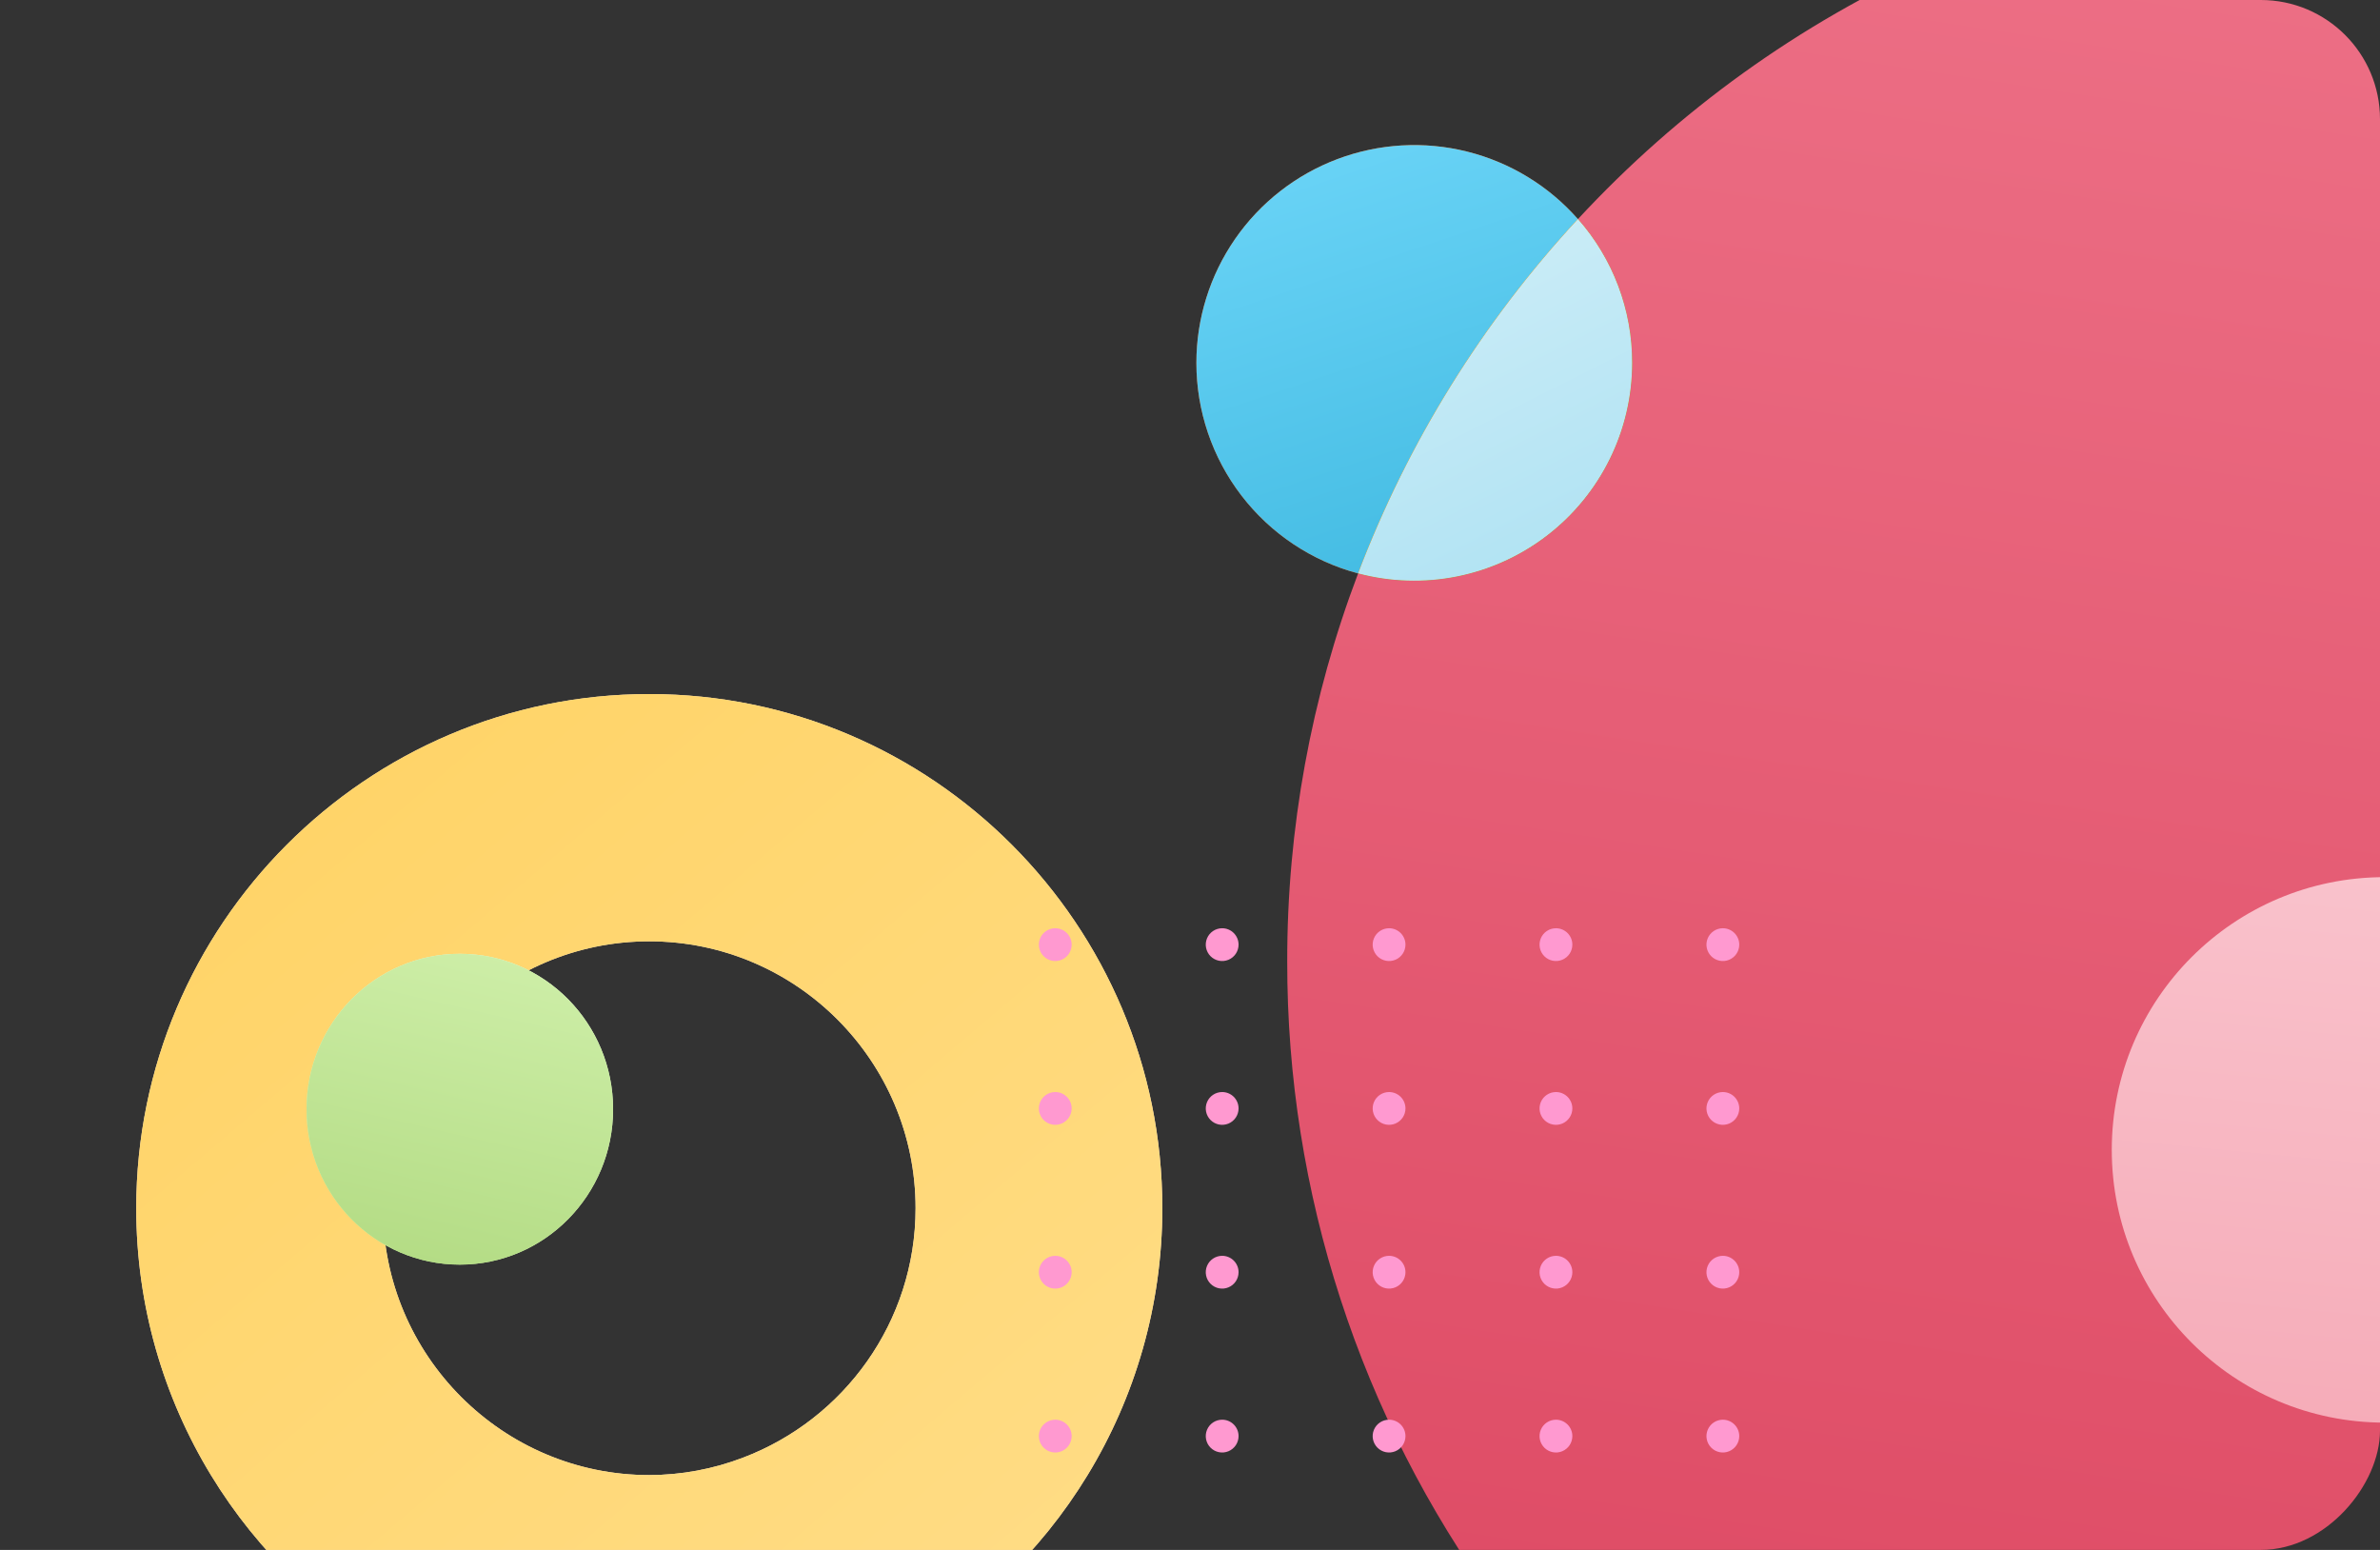 <svg width="559" height="364" viewBox="0 0 559 364" fill="none" xmlns="http://www.w3.org/2000/svg">
<rect x="0" y="0" width="559" height="364" fill="#333333" stroke="none"/>
<g clip-path="url(#clip0_47616_5654)">
<path d="M383.35 85.223C383.365 72.793 378.835 60.786 370.613 51.461C417.551 0.752 484.691 -31 559.255 -31V376.47H351.252C319.395 332.693 302.267 279.937 302.335 225.804C302.298 194.663 307.942 163.776 318.99 134.658C326.57 136.673 334.511 136.919 342.202 135.38C349.893 133.84 357.127 130.555 363.346 125.778C369.565 121.001 374.603 114.86 378.072 107.828C381.54 100.797 383.346 93.062 383.35 85.223Z" fill="url(#paint0_linear_47616_5654)"/>
<path d="M281 85.223C280.999 74.825 284.169 64.674 290.087 56.122C296.005 47.57 304.391 41.024 314.125 37.357C323.859 33.69 334.481 33.075 344.574 35.595C354.667 38.115 363.752 43.65 370.617 51.461C348.229 75.632 330.701 103.883 318.99 134.672C308.092 131.764 298.46 125.34 291.591 116.398C284.721 107.457 280.998 96.497 281 85.223Z" fill="#FF5A00"/>
<path d="M281 85.223C280.999 74.825 284.169 64.674 290.087 56.122C296.005 47.57 304.391 41.024 314.125 37.357C323.859 33.69 334.481 33.075 344.574 35.595C354.667 38.115 363.752 43.65 370.617 51.461C348.229 75.632 330.701 103.883 318.99 134.672C308.092 131.764 298.46 125.34 291.591 116.398C284.721 107.457 280.998 96.497 281 85.223Z" fill="url(#paint1_linear_47616_5654)"/>
<path d="M383.35 85.223C383.346 93.063 381.54 100.797 378.071 107.828C374.603 114.86 369.565 121.001 363.346 125.778C357.126 130.555 349.892 133.84 342.202 135.38C334.511 136.919 326.57 136.673 318.989 134.658C330.701 103.869 348.229 75.618 370.617 51.447C378.841 60.776 383.37 72.789 383.35 85.223Z" fill="#FFB400"/>
<path d="M383.35 85.223C383.346 93.063 381.54 100.797 378.071 107.828C374.603 114.86 369.565 121.001 363.346 125.778C357.126 130.555 349.892 133.84 342.202 135.38C334.511 136.919 326.57 136.673 318.989 134.658C330.701 103.869 348.229 75.618 370.617 51.447C378.841 60.776 383.37 72.789 383.35 85.223Z" fill="url(#paint2_linear_47616_5654)"/>
<path d="M209.647 390H95.302C57.637 369.559 32 329.599 32 283.746C32 217.165 86.055 163 152.5 163C218.945 163 273 217.165 273 283.746C273 329.621 247.329 369.58 209.647 390ZM152.496 221.072C118.004 221.072 89.945 249.189 89.945 283.746C89.945 318.308 118.004 346.425 152.496 346.425C160.036 346.412 167.511 345.022 174.554 342.322C198.174 333.347 215.047 310.521 215.047 283.746C215.051 249.189 186.991 221.072 152.496 221.072Z" fill="#F3DCC6"/>
<path d="M209.647 390H95.302C57.637 369.559 32 329.599 32 283.746C32 217.165 86.055 163 152.5 163C218.945 163 273 217.165 273 283.746C273 329.621 247.329 369.58 209.647 390ZM152.496 221.072C118.004 221.072 89.945 249.189 89.945 283.746C89.945 318.308 118.004 346.425 152.496 346.425C160.036 346.412 167.511 345.022 174.554 342.322C198.174 333.347 215.047 310.521 215.047 283.746C215.051 249.189 186.991 221.072 152.496 221.072Z" fill="url(#paint3_linear_47616_5654)"/>
<path d="M560.082 334.105C524.69 334.105 496 305.428 496 270.053C496 234.677 524.69 206 560.082 206C595.473 206 624.163 234.677 624.163 270.053C624.163 305.428 595.473 334.105 560.082 334.105Z" fill="url(#paint4_linear_47616_5654)"/>
<path d="M108 297C88.118 297 72 280.658 72 260.5C72 240.342 88.118 224 108 224C127.882 224 144 240.342 144 260.5C144 280.658 127.882 297 108 297Z" fill="url(#paint5_linear_47616_5654)"/>
<path d="M108 297C88.118 297 72 280.658 72 260.5C72 240.342 88.118 224 108 224C127.882 224 144 240.342 144 260.5C144 280.658 127.882 297 108 297Z" fill="url(#paint6_linear_47616_5654)"/>
<path d="M404.659 333.42C403.897 333.419 403.151 333.644 402.517 334.066C401.883 334.489 401.389 335.09 401.096 335.793C400.804 336.497 400.727 337.271 400.875 338.018C401.023 338.766 401.389 339.452 401.928 339.991C402.466 340.53 403.153 340.898 403.9 341.047C404.648 341.196 405.422 341.12 406.127 340.828C406.831 340.537 407.433 340.043 407.856 339.41C408.28 338.777 408.506 338.032 408.506 337.27C408.506 336.25 408.101 335.272 407.379 334.55C406.658 333.828 405.68 333.421 404.659 333.42Z" fill="#FF99D0"/>
<path d="M404.659 294.931C403.897 294.93 403.151 295.155 402.517 295.577C401.883 296 401.389 296.601 401.096 297.304C400.804 298.008 400.727 298.782 400.875 299.529C401.023 300.276 401.389 300.963 401.928 301.502C402.466 302.041 403.153 302.408 403.9 302.557C404.648 302.706 405.422 302.63 406.127 302.339C406.831 302.048 407.433 301.554 407.856 300.921C408.28 300.288 408.506 299.543 408.506 298.781C408.506 297.761 408.101 296.782 407.379 296.06C406.658 295.338 405.68 294.932 404.659 294.931Z" fill="#FF99D0"/>
<path d="M404.659 256.468C403.897 256.467 403.151 256.692 402.517 257.115C401.882 257.537 401.388 258.139 401.096 258.842C400.803 259.546 400.727 260.321 400.875 261.068C401.024 261.816 401.391 262.502 401.93 263.041C402.469 263.58 403.156 263.947 403.903 264.095C404.651 264.243 405.426 264.167 406.13 263.875C406.834 263.583 407.436 263.088 407.859 262.454C408.282 261.82 408.507 261.075 408.506 260.313C408.504 259.294 408.099 258.316 407.378 257.596C406.656 256.875 405.679 256.469 404.659 256.468Z" fill="#FF99D0"/>
<path d="M404.659 218C403.897 217.999 403.151 218.224 402.517 218.646C401.883 219.069 401.389 219.67 401.096 220.373C400.804 221.077 400.727 221.851 400.875 222.598C401.023 223.346 401.389 224.032 401.928 224.571C402.466 225.11 403.153 225.478 403.9 225.627C404.648 225.776 405.422 225.7 406.127 225.408C406.831 225.117 407.433 224.624 407.856 223.99C408.28 223.357 408.506 222.612 408.506 221.85C408.506 220.83 408.101 219.852 407.379 219.13C406.658 218.408 405.68 218.001 404.659 218Z" fill="#FF99D0"/>
<path d="M365.457 333.42C364.695 333.419 363.95 333.644 363.316 334.066C362.681 334.489 362.187 335.09 361.895 335.793C361.602 336.497 361.525 337.271 361.673 338.018C361.821 338.766 362.188 339.452 362.726 339.991C363.265 340.53 363.951 340.898 364.699 341.047C365.446 341.196 366.221 341.12 366.925 340.828C367.629 340.537 368.231 340.043 368.655 339.41C369.078 338.777 369.304 338.032 369.304 337.27C369.304 336.25 368.899 335.272 368.178 334.55C367.456 333.828 366.478 333.421 365.457 333.42Z" fill="#FF99D0"/>
<path d="M365.457 294.931C364.695 294.93 363.95 295.155 363.316 295.577C362.681 296 362.187 296.601 361.895 297.304C361.602 298.008 361.525 298.782 361.673 299.529C361.821 300.276 362.188 300.963 362.726 301.502C363.265 302.041 363.951 302.408 364.699 302.557C365.446 302.706 366.221 302.63 366.925 302.339C367.629 302.048 368.231 301.554 368.655 300.921C369.078 300.288 369.304 299.543 369.304 298.781C369.304 297.761 368.899 296.782 368.178 296.06C367.456 295.338 366.478 294.932 365.457 294.931Z" fill="#FF99D0"/>
<path d="M365.457 256.468C364.695 256.467 363.949 256.692 363.315 257.115C362.681 257.537 362.186 258.139 361.894 258.842C361.602 259.546 361.525 260.321 361.674 261.068C361.822 261.816 362.189 262.502 362.728 263.041C363.267 263.58 363.954 263.947 364.702 264.095C365.449 264.243 366.224 264.167 366.929 263.875C367.633 263.583 368.234 263.088 368.657 262.454C369.08 261.82 369.305 261.075 369.304 260.313C369.303 259.294 368.897 258.316 368.176 257.596C367.455 256.875 366.477 256.469 365.457 256.468Z" fill="#FF99D0"/>
<path d="M365.457 218C364.695 217.999 363.95 218.224 363.316 218.646C362.681 219.069 362.187 219.67 361.895 220.373C361.602 221.077 361.525 221.851 361.673 222.598C361.821 223.346 362.188 224.032 362.726 224.571C363.265 225.11 363.951 225.478 364.699 225.627C365.446 225.776 366.221 225.7 366.925 225.408C367.629 225.117 368.231 224.624 368.655 223.99C369.078 223.357 369.304 222.612 369.304 221.85C369.304 220.83 368.899 219.852 368.178 219.13C367.456 218.408 366.478 218.001 365.457 218Z" fill="#FF99D0"/>
<path d="M326.255 333.42C325.494 333.42 324.749 333.646 324.115 334.069C323.482 334.492 322.988 335.093 322.696 335.797C322.405 336.5 322.329 337.275 322.477 338.022C322.626 338.769 322.993 339.455 323.532 339.993C324.07 340.532 324.757 340.898 325.504 341.047C326.251 341.195 327.026 341.119 327.73 340.828C328.434 340.536 329.035 340.043 329.458 339.41C329.882 338.776 330.108 338.032 330.108 337.27C330.108 336.249 329.702 335.27 328.979 334.548C328.257 333.826 327.277 333.42 326.255 333.42Z" fill="#FF99D0"/>
<path d="M326.255 294.931C325.494 294.931 324.749 295.157 324.115 295.58C323.482 296.003 322.988 296.604 322.696 297.308C322.405 298.011 322.329 298.785 322.477 299.532C322.626 300.279 322.993 300.965 323.532 301.504C324.07 302.042 324.757 302.409 325.504 302.558C326.251 302.706 327.026 302.63 327.73 302.339C328.434 302.047 329.035 301.554 329.458 300.92C329.882 300.287 330.108 299.543 330.108 298.781C330.108 297.76 329.702 296.781 328.979 296.058C328.257 295.336 327.277 294.931 326.255 294.931Z" fill="#FF99D0"/>
<path d="M326.255 256.468C325.493 256.468 324.748 256.694 324.115 257.117C323.481 257.54 322.987 258.142 322.696 258.846C322.405 259.55 322.329 260.324 322.478 261.071C322.627 261.818 322.994 262.505 323.533 263.043C324.073 263.581 324.76 263.947 325.507 264.095C326.255 264.243 327.029 264.166 327.733 263.874C328.437 263.582 329.038 263.088 329.461 262.454C329.884 261.82 330.109 261.075 330.108 260.313C330.106 259.293 329.7 258.315 328.978 257.594C328.255 256.873 327.276 256.468 326.255 256.468Z" fill="#FF99D0"/>
<path d="M326.255 218C325.494 218 324.749 218.226 324.115 218.649C323.482 219.072 322.988 219.673 322.696 220.377C322.405 221.081 322.329 221.855 322.477 222.602C322.626 223.349 322.993 224.035 323.532 224.573C324.07 225.112 324.757 225.478 325.504 225.627C326.251 225.776 327.026 225.699 327.73 225.408C328.434 225.116 329.035 224.623 329.458 223.99C329.882 223.356 330.108 222.612 330.108 221.85C330.108 220.829 329.702 219.85 328.979 219.128C328.257 218.406 327.277 218 326.255 218Z" fill="#FF99D0"/>
<path d="M287.054 333.42C286.292 333.42 285.547 333.646 284.914 334.069C284.28 334.492 283.786 335.093 283.495 335.797C283.203 336.5 283.127 337.275 283.276 338.022C283.424 338.769 283.791 339.455 284.33 339.993C284.869 340.532 285.555 340.898 286.302 341.047C287.05 341.195 287.824 341.119 288.528 340.828C289.232 340.536 289.833 340.043 290.257 339.41C290.68 338.776 290.906 338.032 290.906 337.27C290.907 336.765 290.808 336.264 290.614 335.796C290.421 335.329 290.137 334.904 289.779 334.546C289.421 334.188 288.996 333.905 288.529 333.712C288.061 333.518 287.56 333.419 287.054 333.42Z" fill="#FF99D0"/>
<path d="M287.054 294.931C286.292 294.931 285.547 295.157 284.914 295.58C284.28 296.003 283.786 296.604 283.495 297.308C283.203 298.011 283.127 298.785 283.276 299.532C283.424 300.279 283.791 300.965 284.33 301.504C284.869 302.042 285.555 302.409 286.302 302.558C287.05 302.706 287.824 302.63 288.528 302.339C289.232 302.047 289.833 301.554 290.257 300.92C290.68 300.287 290.906 299.543 290.906 298.781C290.907 298.275 290.808 297.774 290.614 297.307C290.421 296.839 290.137 296.415 289.779 296.057C289.421 295.699 288.996 295.416 288.529 295.222C288.061 295.029 287.56 294.93 287.054 294.931Z" fill="#FF99D0"/>
<path d="M287.054 256.468C286.292 256.468 285.547 256.694 284.913 257.117C284.279 257.54 283.786 258.142 283.494 258.846C283.203 259.55 283.127 260.324 283.276 261.071C283.425 261.818 283.792 262.505 284.332 263.043C284.871 263.581 285.558 263.947 286.305 264.095C287.053 264.243 287.828 264.166 288.532 263.874C289.235 263.582 289.837 263.088 290.259 262.454C290.682 261.82 290.907 261.075 290.906 260.313C290.906 259.808 290.806 259.307 290.613 258.84C290.419 258.373 290.135 257.949 289.777 257.592C289.42 257.235 288.995 256.952 288.528 256.759C288.06 256.566 287.559 256.467 287.054 256.468Z" fill="#FF99D0"/>
<path d="M287.054 218C286.292 218 285.547 218.226 284.914 218.649C284.28 219.072 283.786 219.673 283.495 220.377C283.203 221.081 283.127 221.855 283.276 222.602C283.424 223.349 283.791 224.035 284.33 224.573C284.869 225.112 285.555 225.478 286.302 225.627C287.05 225.776 287.824 225.699 288.528 225.408C289.232 225.116 289.833 224.623 290.257 223.99C290.68 223.356 290.906 222.612 290.906 221.85C290.907 221.345 290.808 220.844 290.614 220.376C290.421 219.909 290.137 219.484 289.779 219.126C289.421 218.769 288.996 218.485 288.529 218.292C288.061 218.098 287.56 217.999 287.054 218Z" fill="#FF99D0"/>
<path d="M247.852 333.42C247.09 333.42 246.346 333.646 245.712 334.069C245.079 334.492 244.585 335.093 244.293 335.797C244.002 336.5 243.926 337.275 244.074 338.022C244.223 338.769 244.59 339.455 245.128 339.993C245.667 340.532 246.354 340.898 247.101 341.047C247.848 341.195 248.623 341.119 249.327 340.828C250.03 340.536 250.632 340.043 251.055 339.41C251.479 338.776 251.705 338.032 251.705 337.27C251.705 336.249 251.299 335.27 250.576 334.548C249.854 333.826 248.874 333.42 247.852 333.42Z" fill="#FF99D0"/>
<path d="M247.852 294.931C247.09 294.931 246.346 295.157 245.712 295.58C245.079 296.003 244.585 296.604 244.293 297.308C244.002 298.011 243.926 298.785 244.074 299.532C244.223 300.279 244.59 300.965 245.128 301.504C245.667 302.042 246.354 302.409 247.101 302.558C247.848 302.706 248.623 302.63 249.327 302.339C250.03 302.047 250.632 301.554 251.055 300.92C251.479 300.287 251.705 299.543 251.705 298.781C251.705 297.76 251.299 296.781 250.576 296.058C249.854 295.336 248.874 294.931 247.852 294.931Z" fill="#FF99D0"/>
<path d="M247.852 256.468C247.09 256.468 246.345 256.694 245.712 257.117C245.078 257.54 244.584 258.142 244.293 258.846C244.001 259.55 243.925 260.324 244.075 261.071C244.224 261.818 244.591 262.505 245.13 263.043C245.67 263.581 246.356 263.947 247.104 264.095C247.852 264.243 248.626 264.166 249.33 263.874C250.034 263.582 250.635 263.088 251.058 262.454C251.481 261.82 251.706 261.075 251.705 260.313C251.703 259.293 251.297 258.315 250.574 257.594C249.852 256.873 248.873 256.468 247.852 256.468Z" fill="#FF99D0"/>
<path d="M247.852 218C247.09 218 246.346 218.226 245.712 218.649C245.079 219.072 244.585 219.673 244.293 220.377C244.002 221.081 243.926 221.855 244.074 222.602C244.223 223.349 244.59 224.035 245.128 224.573C245.667 225.112 246.354 225.478 247.101 225.627C247.848 225.776 248.623 225.699 249.327 225.408C250.03 225.116 250.632 224.623 251.055 223.99C251.479 223.356 251.705 222.612 251.705 221.85C251.705 220.829 251.299 219.85 250.576 219.128C249.854 218.406 248.874 218 247.852 218Z" fill="#FF99D0"/>
</g>
<defs>
<linearGradient id="paint0_linear_47616_5654" x1="438.77" y1="-578.866" x2="276.209" y2="489.831" gradientUnits="userSpaceOnUse">
<stop stop-color="#FF9DAF"/>
<stop offset="0.932" stop-color="#DD4862"/>
</linearGradient>
<linearGradient id="paint1_linear_47616_5654" x1="286.182" y1="21.195" x2="324.743" y2="136.426" gradientUnits="userSpaceOnUse">
<stop stop-color="#71D8FA"/>
<stop offset="1" stop-color="#44BCE3"/>
</linearGradient>
<linearGradient id="paint2_linear_47616_5654" x1="333.722" y1="41.008" x2="425.456" y2="223.077" gradientUnits="userSpaceOnUse">
<stop stop-color="#D2EFF8"/>
<stop offset="1" stop-color="#8BD5ED"/>
</linearGradient>
<linearGradient id="paint3_linear_47616_5654" x1="399.703" y1="533.791" x2="-52.729" y2="3.022" gradientUnits="userSpaceOnUse">
<stop stop-color="#FFE39D"/>
<stop offset="1" stop-color="#FFCD50"/>
</linearGradient>
<linearGradient id="paint4_linear_47616_5654" x1="564.06" y1="33.756" x2="531.405" y2="374.388" gradientUnits="userSpaceOnUse">
<stop stop-color="#FFDFE5"/>
<stop offset="0.932" stop-color="#F5A9B6"/>
</linearGradient>
<linearGradient id="paint5_linear_47616_5654" x1="137.922" y1="202.942" x2="70.509" y2="314.729" gradientUnits="userSpaceOnUse">
<stop stop-color="#F8FCF4"/>
<stop offset="1" stop-color="#C2F490"/>
</linearGradient>
<linearGradient id="paint6_linear_47616_5654" x1="119.859" y1="198.573" x2="95.153" y2="304.335" gradientUnits="userSpaceOnUse">
<stop stop-color="#D6F4B3"/>
<stop offset="1" stop-color="#B1DA81"/>
</linearGradient>
<clipPath id="clip0_47616_5654">
<rect width="559" height="364" rx="28" transform="matrix(-1 0 0 1 559 0)" fill="white"/>
</clipPath>
</defs>
</svg>
